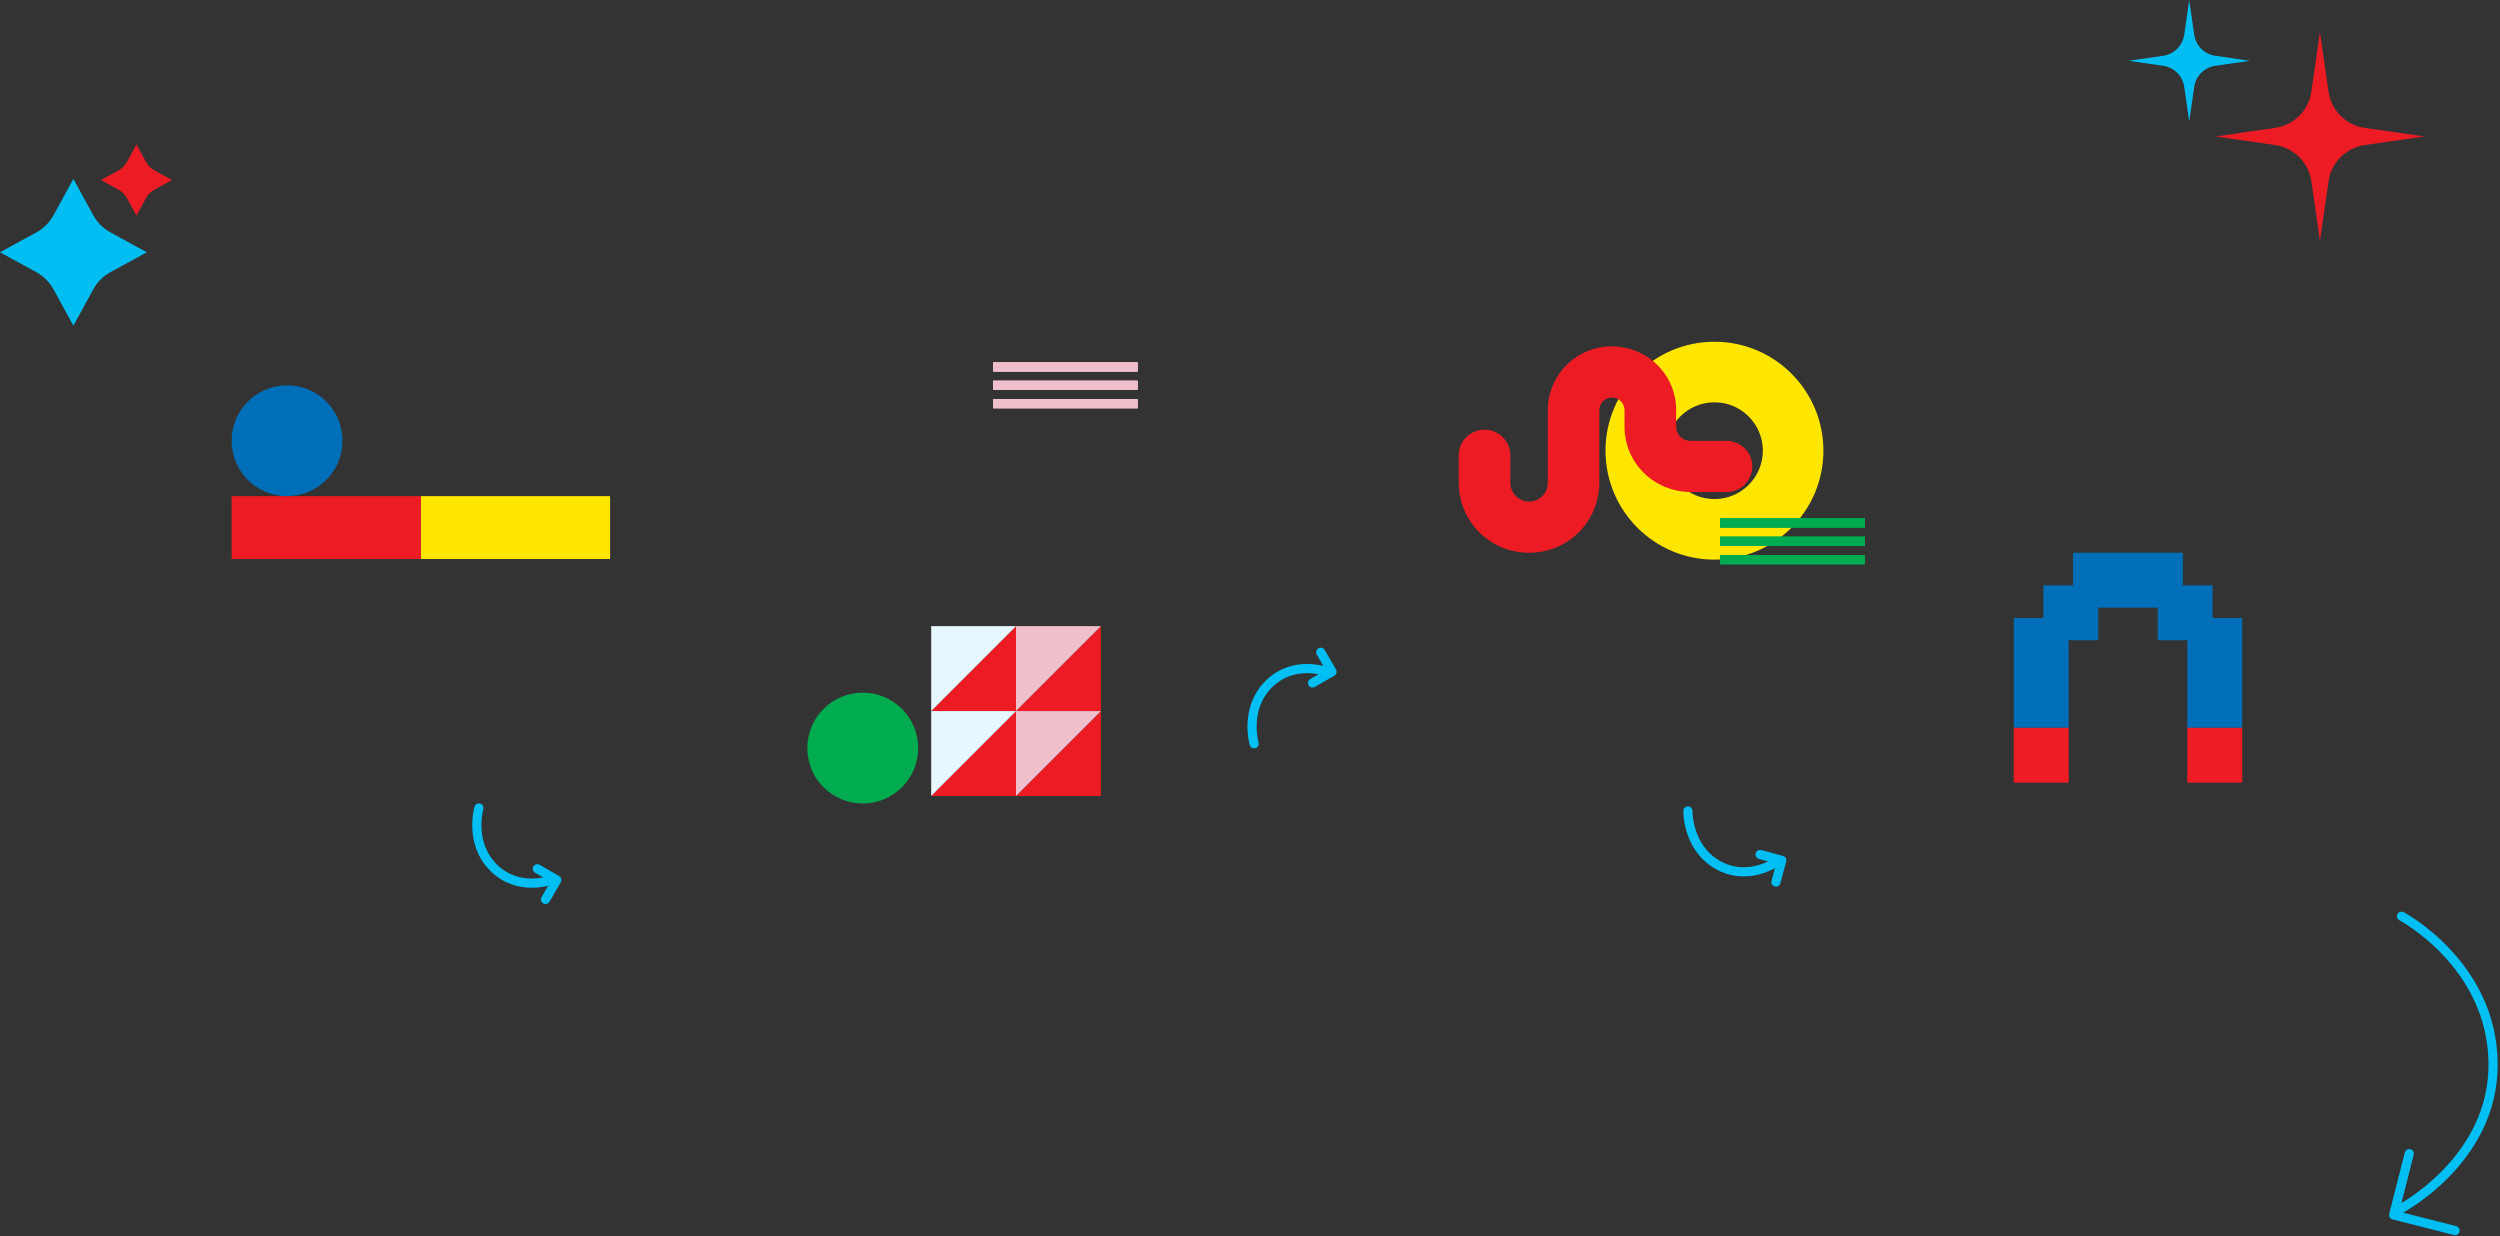 <svg width="1090" height="539" viewBox="0 0 1090 539" fill="none" xmlns="http://www.w3.org/2000/svg">
<rect x="0" y="0" width="1090" height="539" fill="#333333" stroke="none"/>
<path d="M795 196.5C795 222.734 773.733 244 747.498 244C721.263 244 700 222.73 700 196.5C700 170.27 721.267 149 747.502 149C773.737 149 795 170.266 795 196.5ZM747.502 175.405C735.851 175.405 726.406 184.85 726.406 196.5C726.406 208.15 735.851 217.595 747.502 217.595C759.153 217.595 768.597 208.15 768.597 196.5C768.597 184.85 759.149 175.405 747.502 175.405Z" fill="#FFE600"/>
<path d="M48.201 101.359L64 109.999L48.201 118.639C45.01 120.383 42.387 123.007 40.64 126.2L32 142L23.36 126.2C21.616 123.009 18.993 120.386 15.799 118.639L0 110.001L15.799 101.361C18.99 99.617 21.613 96.993 23.36 93.8L32 78L40.64 93.8C42.384 96.991 45.007 99.614 48.201 101.359Z" fill="#00BDF2"/>
<path d="M67.347 74.314L75 78.499L67.347 82.684C65.802 83.529 64.531 84.8 63.685 86.347L59.5 94L55.315 86.347C54.47 84.801 53.2 83.531 51.653 82.684L44 78.501L51.653 74.316C53.198 73.471 54.469 72.2 55.315 70.653L59.5 63L63.685 70.653C64.53 72.199 65.8 73.469 67.347 74.314Z" fill="#ED1C24"/>
<path d="M234.272 378.771L242.757 383.669L237.847 392.156" stroke="#00BDF2" stroke-width="4" stroke-linecap="round" stroke-linejoin="round"/>
<path d="M208.814 352.274C208.814 352.274 204.34 367.428 215.164 378.252C225.988 389.076 240.275 383.736 240.275 383.736" stroke="#02BFF4" stroke-width="4" stroke-linecap="round"/>
<path d="M572.272 297.78L580.757 292.882L575.847 284.395" stroke="#00BDF2" stroke-width="4" stroke-linecap="round" stroke-linejoin="round"/>
<path d="M546.814 324.277C546.814 324.277 542.34 309.123 553.164 298.299C563.988 287.475 578.275 292.815 578.275 292.815" stroke="#02BFF4" stroke-width="4" stroke-linecap="round"/>
<path d="M767.388 372.565L776.851 375.1L774.306 384.569" stroke="#00BDF2" stroke-width="4" stroke-linecap="round" stroke-linejoin="round"/>
<path d="M735.939 353.561C735.939 353.561 735.54 369.356 748.796 377.01C762.053 384.663 774.472 375.807 774.472 375.807" stroke="#02BFF4" stroke-width="4" stroke-linecap="round"/>
<path d="M1050.44 502.977L1043.63 529.73L1070.41 536.523" stroke="#00BDF2" stroke-width="4" stroke-linecap="round" stroke-linejoin="round"/>
<path d="M1047.08 399.49C1047.08 399.49 1086.45 420.278 1086.99 463.408C1087.53 506.539 1045 528 1045 528" stroke="#02BFF4" stroke-width="4" stroke-linecap="round"/>
<path d="M878.001 317.319L901.931 317.319L901.931 279.161L914.866 279.161L914.866 264.93L927.802 264.93L940.737 264.93L940.737 279.161L953.672 279.161L953.672 317.319L977.603 317.319L977.603 269.459L964.667 269.459L964.667 255.231L951.732 255.231L951.732 240.999L927.802 240.999L903.871 240.999L903.871 255.231L890.936 255.231L890.936 269.459L878.001 269.459L878.001 317.319Z" fill="#006FB9"/>
<path d="M953.672 341.25L977.603 341.25L977.603 317.32L953.672 317.32L953.672 341.25Z" fill="#ED1C24"/>
<path d="M878 341.25L901.931 341.25L901.931 317.32L878 317.32L878 341.25Z" fill="#ED1C24"/>
<path d="M266.001 243.727L266.001 216.32L183.501 216.32L183.501 243.727L266.001 243.727Z" fill="#FFE600"/>
<path d="M183.501 243.727L183.501 216.32L101.001 216.32L101.001 243.727L183.501 243.727Z" fill="#ED1C24"/>
<path d="M101 192.16C101 205.504 111.817 216.321 125.161 216.321C138.504 216.321 149.321 205.504 149.321 192.16C149.321 178.817 138.504 168 125.161 168C111.817 168 101 178.817 101 192.16Z" fill="#006FB9"/>
<path d="M480 273V310.027H442.973L480 273Z" fill="#ED1C24"/>
<path d="M443.027 273V310.027H406L443.027 273Z" fill="#ED1C24"/>
<path d="M480 310.027V347.052H442.973L480 310.027Z" fill="#ED1C24"/>
<path d="M443.027 310.027V347.052H406L443.027 310.027Z" fill="#ED1C24"/>
<path d="M406 347.052V310.027H443.027L406 347.052Z" fill="#E6F8FE"/>
<path d="M442.973 347.052V310.027H480L442.973 347.052Z" fill="#EFBFCC"/>
<path d="M406 310.027V273H443.027L406 310.027Z" fill="#E6F8FE"/>
<path d="M442.973 310.027V273H480L442.973 310.027Z" fill="#EFBFCC"/>
<path d="M352 326.16C352 339.504 362.817 350.321 376.161 350.321C389.504 350.321 400.321 339.504 400.321 326.16C400.321 312.817 389.504 302 376.161 302C362.817 302 352 312.817 352 326.16Z" fill="#00AC4F"/>
<path d="M636 210.256V198.489C636 192.325 641.037 187.33 647.251 187.33C653.465 187.33 658.502 192.325 658.502 198.489V210.417C658.502 214.823 661.976 218.552 666.418 218.682C671.033 218.819 674.827 215.137 674.827 210.591V179.111C674.827 171.638 677.71 164.394 683.044 159.113C688.313 153.894 695.306 151.016 702.75 151C709.844 150.985 716.721 153.658 721.902 158.461C727.628 163.77 730.796 171.023 730.796 178.754V186.007C730.796 189.435 733.597 192.214 737.053 192.214H752.749C758.963 192.214 764 197.209 764 203.372C764 209.536 758.963 214.531 752.749 214.531H737.429C729.706 214.531 722.218 211.616 716.746 206.21C711.293 200.82 708.291 193.642 708.291 186.01V178.891C708.291 175.944 705.987 173.433 703.016 173.321C699.895 173.203 697.319 175.687 697.319 178.757V210.256C697.319 218.319 694.242 226.131 688.547 231.884C682.734 237.762 674.946 241 666.656 241C658.367 241 650.578 237.759 644.765 231.884C639.077 226.128 636 218.316 636 210.256Z" fill="#ED1C24"/>
<path d="M1011.5 14L1015.25 40.004C1016.43 48.163 1022.84 54.573 1031 55.75L1057 59.5L1031 63.25C1022.84 64.427 1016.43 70.837 1015.25 78.996L1011.5 105L1007.75 78.996C1006.57 70.837 1000.16 64.427 992.004 63.25L966 59.5L992.004 55.75C1000.16 54.573 1006.57 48.163 1007.75 40.004L1011.5 14Z" fill="#ED1C24"/>
<path d="M954.5 0L956.684 15.145C957.37 19.897 961.103 23.63 965.855 24.316L981 26.5L965.855 28.684C961.103 29.37 957.37 33.103 956.684 37.855L954.5 53L952.316 37.855C951.63 33.103 947.897 29.37 943.145 28.684L928 26.5L943.145 24.316C947.897 23.63 951.63 19.897 952.316 15.145L954.5 0Z" fill="#00BDF2"/>
<rect x="750" y="226" width="63" height="4" fill="#00AC4F"/>
<rect x="750" y="226" width="63" height="4" fill="#00AC4F"/>
<rect x="750" y="226" width="63" height="4" fill="#00AC4F"/>
<rect x="750" y="234" width="63" height="4" fill="#00AC4F"/>
<rect x="750" y="234" width="63" height="4" fill="#00AC4F"/>
<rect x="750" y="234" width="63" height="4" fill="#00AC4F"/>
<rect x="750" y="242" width="63" height="4" fill="#00AC4F"/>
<rect x="750" y="242" width="63" height="4" fill="#00AC4F"/>
<rect x="750" y="242" width="63" height="4" fill="#00AC4F"/>
<rect x="433" y="158" width="63" height="4" fill="#EFBFCC"/>
<rect x="433" y="158" width="63" height="4" fill="#EFBFCC"/>
<rect x="433" y="158" width="63" height="4" fill="#EFBFCC"/>
<rect x="433" y="166" width="63" height="4" fill="#EFBFCC"/>
<rect x="433" y="166" width="63" height="4" fill="#EFBFCC"/>
<rect x="433" y="166" width="63" height="4" fill="#EFBFCC"/>
<rect x="433" y="174" width="63" height="4" fill="#EFBFCC"/>
<rect x="433" y="174" width="63" height="4" fill="#EFBFCC"/>
<rect x="433" y="174" width="63" height="4" fill="#EFBFCC"/>
</svg>
